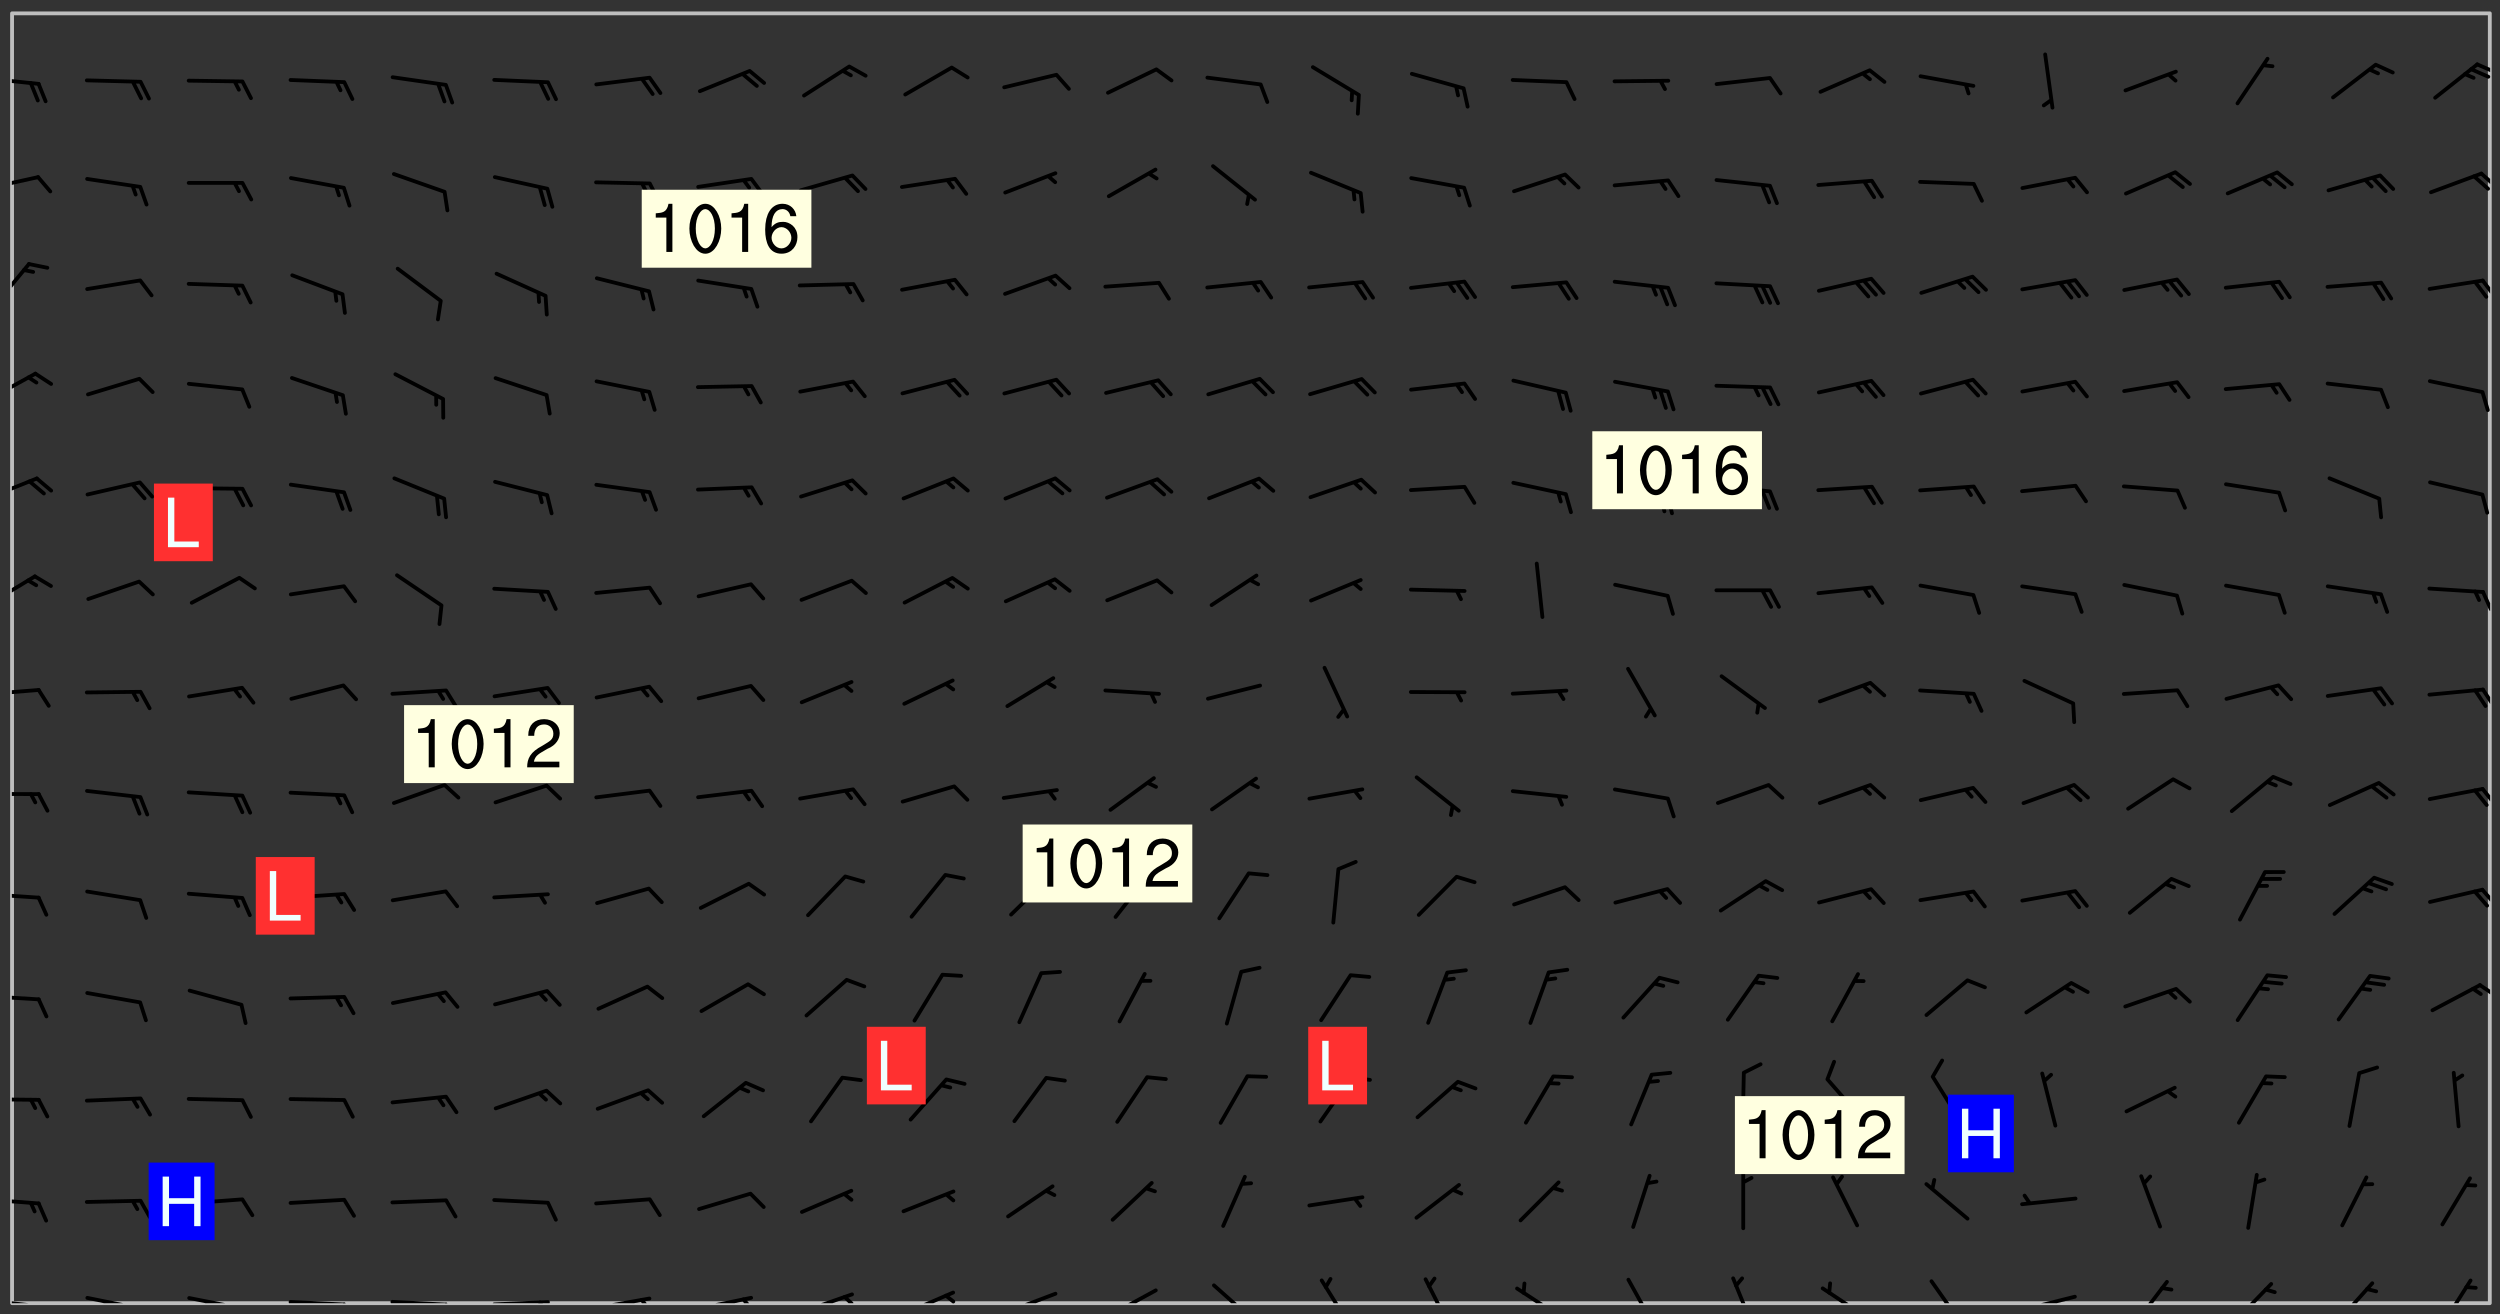 <svg xmlns="http://www.w3.org/2000/svg" role="img" xmlns:xlink="http://www.w3.org/1999/xlink" viewBox="142.45 309.95 326.84 171.84"><rect x="142.45" y="309.95" width="326.84" height="171.84" fill="#333333" stroke="none"/><defs><clipPath id="a"><path d="M144 311.672h324v168.656H144zm0 0"/></clipPath><clipPath id="b"><path d="M144 479h4v1.328h-4zm0 0"/></clipPath><clipPath id="c"><path d="M147 480h2v.328h-2zm0 0"/></clipPath><clipPath id="d"><path d="M146 480h2v.328h-2zm0 0"/></clipPath><clipPath id="e"><path d="M153 479h9v1.328h-9zm0 0"/></clipPath><clipPath id="f"><path d="M160 480h2v.328h-2zm0 0"/></clipPath><clipPath id="g"><path d="M159 480h2v.328h-2zm0 0"/></clipPath><clipPath id="h"><path d="M166 479h9v1.328h-9zm0 0"/></clipPath><clipPath id="i"><path d="M173 480h3v.328h-3zm0 0"/></clipPath><clipPath id="j"><path d="M180 479h8v1.328h-8zm0 0"/></clipPath><clipPath id="k"><path d="M187 480h2v.328h-2zm0 0"/></clipPath><clipPath id="l"><path d="M193 479h9v1.328h-9zm0 0"/></clipPath><clipPath id="m"><path d="M200 480h3v.328h-3zm0 0"/></clipPath><clipPath id="n"><path d="M206 479h9v1.328h-9zm0 0"/></clipPath><clipPath id="o"><path d="M212 479h2v1.328h-2zm0 0"/></clipPath><clipPath id="p"><path d="M220 479h8v1.328h-8zm0 0"/></clipPath><clipPath id="q"><path d="M226 479h2v1.328h-2zm0 0"/></clipPath><clipPath id="r"><path d="M233 479h8v1.328h-8zm0 0"/></clipPath><clipPath id="s"><path d="M239 479h2v1.328h-2zm0 0"/></clipPath><clipPath id="t"><path d="M246 478h9v2.328h-9zm0 0"/></clipPath><clipPath id="u"><path d="M252 479h3v1.328h-3zm0 0"/></clipPath><clipPath id="v"><path d="M260 478h8v2.328h-8zm0 0"/></clipPath><clipPath id="w"><path d="M265 479h3v1.328h-3zm0 0"/></clipPath><clipPath id="x"><path d="M273 478h8v2.328h-8zm0 0"/></clipPath><clipPath id="y"><path d="M287 478h7v2.328h-7zm0 0"/></clipPath><clipPath id="z"><path d="M300 477h7v3.328h-7zm0 0"/></clipPath><clipPath id="A"><path d="M314 477h6v3.328h-6zm0 0"/></clipPath><clipPath id="B"><path d="M328 476h5v4.328h-5zm0 0"/></clipPath><clipPath id="C"><path d="M340 478h7v2.328h-7zm0 0"/></clipPath><clipPath id="D"><path d="M355 477h4v3.328h-4zm0 0"/></clipPath><clipPath id="E"><path d="M368 476h4v4.328h-4zm0 0"/></clipPath><clipPath id="F"><path d="M380 478h7v2.328h-7zm0 0"/></clipPath><clipPath id="G"><path d="M394 477h6v3.328h-6zm0 0"/></clipPath><clipPath id="H"><path d="M406 479h8v1.328h-8zm0 0"/></clipPath><clipPath id="I"><path d="M421 477h5v3.328h-5zm0 0"/></clipPath><clipPath id="J"><path d="M434 477h6v3.328h-6zm0 0"/></clipPath><clipPath id="K"><path d="M447 477h6v3.328h-6zm0 0"/></clipPath><clipPath id="L"><path d="M461 477h5v3.328h-5zm0 0"/></clipPath><clipPath id="M"><path d="M144 466h4v2h-4zm0 0"/></clipPath><clipPath id="N"><path d="M144 453h4v1h-4zm0 0"/></clipPath><clipPath id="O"><path d="M144 439h4v2h-4zm0 0"/></clipPath><clipPath id="P"><path d="M466 438h2v3h-2zm0 0"/></clipPath><clipPath id="Q"><path d="M144 426h4v2h-4zm0 0"/></clipPath><clipPath id="R"><path d="M466 426h2v3h-2zm0 0"/></clipPath><clipPath id="S"><path d="M144 413h4v2h-4zm0 0"/></clipPath><clipPath id="T"><path d="M466 412h2v4h-2zm0 0"/></clipPath><clipPath id="U"><path d="M144 399h4v2h-4zm0 0"/></clipPath><clipPath id="V"><path d="M466 399h2v4h-2zm0 0"/></clipPath><clipPath id="W"><path d="M144 385h4v5h-4zm0 0"/></clipPath><clipPath id="X"><path d="M466 387h2v3h-2zm0 0"/></clipPath><clipPath id="Y"><path d="M144 372h4v4h-4zm0 0"/></clipPath><clipPath id="Z"><path d="M144 358h4v5h-4zm0 0"/></clipPath><clipPath id="aa"><path d="M144 344h3v7h-3zm0 0"/></clipPath><clipPath id="ab"><path d="M466 346h2v3h-2zm0 0"/></clipPath><clipPath id="ac"><path d="M144 332h4v3h-4zm0 0"/></clipPath><clipPath id="ad"><path d="M466 332h2v3h-2zm0 0"/></clipPath><clipPath id="ae"><path d="M144 319h4v3h-4zm0 0"/></clipPath><clipPath id="af"><path d="M466 318h2v2h-2zm0 0"/></clipPath><clipPath id="ag"><path d="M465 318h3v3h-3zm0 0"/></clipPath><g id="ah" clip-path="url(#clip1)"><path fill="#fff" fill-opacity="0" fill-rule="evenodd" d="M0 0h1000v1000H0zm0 0"/><path fill="#d3d3d3" fill-opacity="0" fill-rule="evenodd" d="M162.152 355.867l-.234.293.059.234.117.172.176.234.293.348.113.059.117-.172.059-.234.176-.176.465-.176h.699l.234.293.289.816.059.176.176.23.352.234.699.699.172.176.234.348.234.41.289.582.41.465.23.234.234.176.117.23.176.293.172 1.164v.234l.059.289.059.117.117.117.348.41.117.172.176.176.176.234.117.172.172.352.059.234.234.406.234-.059-.176.176-.059.93h-.582l-.234-.113-.348.113-.117.117-.059.293-.059.176-.117.172-.465.293-.059.234-.059.113v.645l.059.172v.41l.059.059v.406l.059.406.117.176.059.059.23.641-.059.293v.699l-.059.582v.234l-.059.23-.055.352v1.922l.055.117h.426l-.367.117-.023.352.891 1.168 1.742.539 1.34.359v.539l.09.809.535.715 1.52.27.891-.086.09 1.164.535.18 1.16-.18 2.055-.984 1.16-.363 1.879-.176 1.695-.18-.18.719-1.516.086-1.25.09-.805.27-1.074.809.27.719.535.898-.18.625-.266.809.266 1.078.625.898.805.18 1.25-.18-.266.723.098.504.055.293v.172l.059.293v.406l.176.117.352.117h.406l.293-.176.113-.117.059-.117.117-.23.059-.176.352-.465.23-.176.176-.059.176.059.059.176.117.988.055.469.059.172.117.234.176.059.816.059h.289l.117.234.059.406.059.352v1.105l.117.293.117.348.289.699.176.352.582.754.352.176.172.059.469.234.641.465.348.234.293.176.293.055.23.062.816.348.293.176.113.172.352.352.117.176.523.641v.289l.059.352v.348l.059.352.059.289.117.059.172.059h.176l.582.234.176.117.176.289.176.234.113.234.293.23.117.117v.41l.059.055.289.234.234.117.059.117.117.172.059.117.23.234.059.176.234.059.117.059-.117.113-.059.117v.117l-.117.293-.117.289v.582l.176.117.117.059.059.117.117.117.113.059.176.348.059.352.059.406v.176l-.059.176-.117.699v.172l.117.176.293.293h.406l.176.117.117.172.117.293v.234h-.527l-.23-.234h-.234l-.176.059-.059.699.059.348.117.176.176.41.117.23.289.469.176.055h.523l.234.059.758.641.059.293v.234l.059.059.23.348v.352l-.117.172v.293l.293.289.293.176.172.059.293.176.293.117.582.406.289.234.293.176.219.16.016.012.23.176.641.523.176.234.117.176.176.176.113.172v.641l.117.176.469.117.582.117.234.059.23.113.293.117.113.059.586.352.289.172.176.062.176.055.176.059.699.352.289.176.234.055.289.176.234.117.641.406.293.117.172.059.234.059.41.059.23.059.234.117.059.172-.41.176.469.059.059.293.113.234.176.055.234.059.176.059.406.117.641.234.117.172.059.234v.176l-.059.117-.059.406.234.234.117.059.348.117.641.23.176.117.289.117.176.176.234.465.582 1.105.176.176.348.176.176.117.352.117 1.047.523.234.059.465.113.293.059.465.176.758.582.234.234.348.465.176.176.289.234.816.699.293.176.289.289.293.176.293.289.695.641.176.176.293.234.289.234.469.289.641.582.348.234.234.293.348.348.352.465.934.992.348.406.117.176.234.059.113.117.645.176.23.113.234.059.293.176.23.117.934.699.406.406.234.176.406.176.234.117.816.348.348.234.234.117.293.289.23.117.758.352.352.172.23.059.293.117.234.059.871.176h.816l.469.23.172.059.875.699.465.117.293.059.176.059.23.059.469.059.348.059.352.059.406.059h.293l.172.059v.23l.176.176h.293l.348.059.352.059.699.117h.641l.465-.234.293-.176.172-.117.41-.172.289-.176.934-.465.469-.293.523-.293.465-.172.465-.176 1.051-.465.289-.117.41-.117.289-.117.527-.176 1.516-.699.582-.348.289-.059.293-.059.348-.117.875-.23.352-.117h.113l.234-.059.875-.234.234-.059h.812l.352-.059.816-.117.172-.059.352-.055.293-.059.23-.059.816-.176.176-.059h.348l.234-.059.465-.117.758-.172.234-.059h.348l.41-.117.289-.059 1.285-.059h.289l.41-.059.23-.059h.176l.875-.117h.406l.41-.117h.348l.352-.113.871-.059h1.75l1.047.289.41.117.289.117.352.117.289.117 1.051.172.289.059h.293l.293.059.172.059.41.059.172.059.117.059h.117l.117.059.352.059h.113l.41.066 1.922.395 1.926.395 1.52.449 1.695.719 2.145.805 1.605-.719 1.43-.805 1.16-1.078 1.25-.449 3.035-.719 1.875-.359 2.145-1.348 2.234-1.254 2.5-1.258 1.695-.449 1.785-.18 1.16-.27.625.539 1.34-.27.715-.988.984-1.344.445-.18.805-.359 1.875-.539 1.785-.449 1.25-.27 1.16-.09 1.699-.09 1.961-.27 1.25-.09h.539l.625-.09h.891l2.145-.18 2.41-.18 2.59-.09 1.695.18 1.609.09 1.43.359 1.16.719 1.875.988 1.16 1.527.266.715.629.09.355.898.535.539.535 1.527 1.074.359h.535l-.805.535.09 1.707.715 2.695.891.805.895.988.715 1.258 1.785.539 1.52-.18.355 1.344 1.609-.805.98-.539.27.27.316-.215.219-.145.801.449.449-.359h.355l.535-.27.539-.719.535-.27.625-.988 1.16.449.84.371 1.395.617 1.695-.18h1.605l1.785.09.18-1.707.535-1.344.805.27.492.848.402.406-.09.539v.359l.715.449.711-.27h1.43l.359.988.445 1.258.715 1.344 1.25.629 1.695.629.715-.18.18-.539.98-.09.449.359.086 1.258-.266.629-.535.18v.539l.715.984.266.539.984.988.801 1.078-.266.359-.09.898-.625 2.332-.355 2.066-.09 1.793-.18.719-.09.539v1.438l-.98 1.883-.359 1.707-.535.898-.805 1.168-.266.539 2.055 1.254.086.359-.355.539-.09-.18v.809l.09 1.438-.445.715-1.074.094-.266.715.535.898.805.719 1.16.809 1.34.27.445.359-.355.449-1.789-.09-1.25-.449-.715-.719-.625-.09-.176 3.59-.188 1.309h89.359V311.703h-55.27v49.082l.762.125 3.289.543 2.023 2.836v2.754l2.352.332 2.348.332h4.051l-1.379 4.16-2.023.707-2.023.703-.543.344-2.594 1.617-.188.117-2.023-2.078-.73-2.742-2.672-2.078-1.375-3.5-.066-.082-1.957-2.672 2.75-1.418v-49.082H294.422v91.414l.117.031.133.012.074.074.105.047.09.059.086.059.09.059.297.297.059.09.031.117.027.117.016.137-.031.117-.059.09-.059.086-.043.105-.047.102-.027.121v.145l.176.27.148.148.074.086.074.074.043.105.062.09.059.086.043.105.059.09.047.102.043.105.059.086.117.18.074.074.062.086.059.09.043.105.059.09.059.086.062.09.059.09.043.102.117.18.074.074.059.086.074.074.09.059.105.047h.148l.133-.016.133.016.102-.047.074-.074.047-.102-.016-.133v-.148l-.047-.105-.027-.117-.047-.102-.027-.121-.043-.102-.062-.09-.043-.102-.043-.105-.031-.117-.016-.133-.012-.137.086-.059.059-.086.121-.031.043.105.016.133v.117l.059.102.059.09.09.059.148.148.059.09.043.105-.012.102.086.059.105.047.086.059.09.059.074.074-.117.027-.105.047-.086.059-.074.074-.059.09-.062.086-.027.121-.047.102-.043.105-.031.117-.012.133-.016.133v.148l.027.117.047.105.043.102.059.09.074.074.09.059.074.074.09.059.059.09.043.105.047.102.117.031.133.016h.148l.117-.031.105.043.043.105.047.102.027.121L299.5 410l.027.117.031.121.027.117.105.043.102.047.133-.016.148.148.062.086.074.074.07.074.09.062.105.043.102.043.117.031.137.016.117-.031.074-.074.027-.117-.012-.133-.031-.121-.027-.117.043-.105h.117l.09.062.117.027h.148l.133.016h.148l.133.016.133-.016h.148l.133-.016.133-.012.137.012.117-.027.133-.016.191-.059-.059.176-.016.133-.027.121-.016.133-.059.086-.133.016-.105.047-.105.043-.117.031-.117.027-.266.031h-.148l-.133.016-.074.074.059.086.148.148.117.18.074.07.09.062.09.059.086.059.09.059.102.043.105.062.105.043.086.059.105.047.102.043.18.117.059.09-.043.102-.047.105.016.133.223.223.059.09.043.102.031.121.043.102.016.133.031.117.012.137.031.117.148.148.102.043.105.043.117.031.133.016.137.016h.117l.117-.031.09-.059.043-.105.047-.102.043-.105.031-.117.012-.133v-.148l-.012-.133-.016-.133-.031-.117-.043-.105-.047-.105-.043-.102-.043-.105-.016-.133.016-.133.027-.117.031-.117.027-.121.047-.102.09-.059.086-.062.074-.074.09-.059.223-.223.059-.086.074-.074.117-.18.059-.086v-.148l-.074-.074-.102-.047-.105-.043-.102-.043-.059-.09-.047-.105-.027-.117.09-.059.117-.031.102-.043.18-.117.148-.148.012-.133-.012-.105-.09-.059-.133.016h-.148l-.133.016-.133-.016-.121-.031-.086-.059-.074-.074-.059-.09-.062-.086-.117-.18-.059-.086.031-.121.086-.059.121-.031.059-.086v-.121l-.031-.117-.059-.09-.059-.086-.047-.105-.027-.117-.016-.133.059-.09.074-.074.09-.059.117-.18.074-.074.059-.086.148-.148.121-.031.133-.016.133.016.074.074.043.105.016.133-.031.117-.117.031-.133.012-.148.148-.043.105-.047.102-.027.121-.031.117v.148l.031.117.043.105.059.09.074.07.074.074.117.031.121.027.117-.027.133-.016h.117l.09.059.074.074.047.105.059.086.102.047.133.016.105.043.086.059-.012.105-.074.074-.18.117-.059.09-.09.059-.07.074-.074.074-.062.09-.027.117-.016.133.016.133-.016.133v.148l.016.133.027.117.031.121.074.074.09.059.086.059.09.059.117.031v.086l-.102.047-.09.059-.266.031-.117.027h-.148l-.105.043-.102.047-.059.09-.062.234-.012.133-.031.121-.016.133v.293l-.012.133.012.137.016.133.133.016.133.012.121.031.086.059.074.074.047.105.043.102.016.133v.445l-.016.133v.445l.031.266.027.117.016.133.031.117.086.211.031.266v.148l-.031.117-.027.117-.031.121-.027.117-.031.117-.031.121-.012.133-.016.133.09.059.117-.031.102.016.047.105-.031.266v.441l-.043.105-.047.105-.043.102-.043.105-.059.086-.031.121-.043.117-.031.117-.016.133.016.133.059.09.105.047.086.059.059.086-.012.137-.031.117-.043.102v.445l-.016.133v.148l-.031.117-.043.105-.027.117-.047.105-.043.102-.031.121-.027.117-.031.133-.031.117-.027.117-.043.105-.031.117-.031.121-.012.133-.016.133v.297l.027.117v.148l.047.398.027.117.059.09.121.031h.148l.133-.016.059.09v.117l-.059.09-.09.059-.102.043-.105.047-.09.059-.086.059-.137.016-.117-.031-.133-.016-.102.047-.062.086-.012.137-.016.133-.031.117-.027.117-.016.133-.031.121v.297l.016.133.031.117v.148l.012.133v.148l-.027.117-.047.102-.027.121-.031.117-.059.09-.074.074-.102.043-.105.047-.117.027-.121.031-.102-.047.059-.086.105-.047.027-.117.031-.117.027-.121.031-.117v-.148l.016-.133-.031-.117-.043-.105-.105.016-.074.074-.102.043-.09.062-.074.074-.043.102-.016.133-.031.117L304.25 426l-.031.117-.027.117-.031.121-.027.117-.031.117-.043.105-.09.059h-.09l-.117-.031-.031-.086.016-.137-.031-.117v-.148l-.012-.133v-.148l-.062-.234-.027-.121-.043-.102-.047-.105-.059-.086-.059-.09-.043-.105-.062-.086-.148-.148-.07-.074-.105-.047-.105-.043-.102-.043-.297-.297-.09-.074-.086-.059-.105-.043-.09-.062-.086-.059-.105-.043-.09-.059-.086-.062-.074-.07-.105-.047-.086-.059-.105-.043-.09-.062-.102-.043-.105-.043-.086-.059-.105-.047-.105-.043-.102-.047-.09-.059-.102-.043-.105-.043-.09-.062-.117-.027-.133-.016-.133.016H299.75l-.133.016-.117-.031-.09-.059-.074-.074-.09-.059-.102-.047h-.148l-.121-.027-.102-.043-.074-.074-.117-.18-.09-.059-.102-.043-.09-.062-.105-.043-.09-.059-.086-.059-.105-.047-.059-.086-.059-.09-.043-.105-.047-.102-.074-.074-.086-.059-.074-.074-.09-.059-.223-.223-.043-.105-.031-.266.105-.043h.145l.105.043.074.074.09.059.086.059.105.047.09.059.148.148.07.074.148.148.062.086.074.074.086.059.074.074.09.062.09.059.086.059.27.176.102.047.105.043.102.043.047-.074.059-.086.074-.074.07-.074.105.043.074.074.059.09.043.102.047.105.043.105.121.027.117-.027.074-.09.043-.105.059-.09.074-.074.105-.043.117-.027.133.012.09.059.148.148.059.09.043.105.047.102.043.105.043.102.105.047.105.043.133.016.086-.059.059-.09.074-.074.105-.043.117.027.105.047.102.043.105.043.102.047.18.117v.117l-.016.133.016.133.016.137.059.086.102.047.121.027.117.031h.148l.117-.031.059-.09.18-.117.059-.09.074-.074.059-.086.117-.18.18-.117.117.031.09.059.043.074-.016.133v.117l.09.059h.148l.133-.016.133-.012.266-.031.105-.043.117-.031.121-.027.074-.074.07-.074.062-.09-.016-.105-.047-.102-.102-.043-.105-.016-.117.027-.266.031h-.148l-.074-.074-.09-.059-.117-.031-.117-.027-.133-.016h-.148l-.133.016h-.297l-.105-.047-.148-.148-.043-.102-.059-.09.223-.223.086-.059.105-.043.117-.031.133-.016.133.016.137.016.102.043.133-.012.09-.062.102-.043.062-.09-.047-.102-.09-.059-.117-.031-.102-.043-.059-.09-.062-.09v-.117l.016-.133.105-.047.074-.07v-.121l-.09-.059-.031-.117.09-.059.074-.074.043-.105.059-.09.047-.102.016-.133v-.148l-.047-.105-.043-.102-.09-.059-.133-.016-.102-.043-.137-.016-.117-.031h-.445l-.133-.016-.133-.012-.133-.016-.117-.031h-.148l-.133-.016-.133-.012-.266-.031-.121-.043-.086-.059-.074-.074v-.148l.012-.133.105-.047.102-.043.133-.016h.152l.133-.016h.293l.121.031.102.043.09.059.234.062.121-.047.09-.059.102-.043.133-.016.105.043.102.047.133.012.121-.027h.145l.121-.031.117-.027.105-.047.074-.074.086-.059.148-.148.059-.086.047-.105.027-.117.016-.105-.102-.043-.09-.059-.117-.031-.105-.043-.09-.062-.074-.086-.074-.074-.102-.043-.105-.047-.102-.043-.059-.09-.047-.102-.086-.211-.062-.086-.059-.09-.074-.074-.086-.059h-.27l-.117.031-.09.059-.102.043-.133.016-.105-.016-.027-.117-.062-.09-.117-.031-.102-.043-.148-.148-.031-.117-.016-.105.074-.074.18-.117.117-.027.117-.031.137.016.102.043.105.043.102.047.105.043.117.031.133.016.117.027.133.016.105-.016.09-.059-.074-.074-.105-.043-.074-.074-.074-.09-.148-.148-.086-.059-.09-.059-.074-.074-.09-.059-.102-.047-.121-.027-.102-.047-.105-.043-.117-.031-.102-.043-.121-.031h-.148l-.117.031-.105.043-.086.062-.18.117-.086.059-.09.059-.105.047-.086.059-.105.043-.102.043-.105.047-.074.074-.059.09-.059.086-.047.105-.059.086-.074.074-.133-.012-.117-.031h-.117l-.074.074-.09.059-.074.074-.09.059-.086.059-.105.047-.102.043-.137.016-.102-.043-.148-.148-.105-.047h-.086l-.105.047-.102.043-.121.031-.117-.031-.074-.074v-.117l.031-.121.074-.07.059-.09.074-.074.117-.031.105-.043h.293l.133-.016.137-.016.102-.043.09-.059.102-.047.09-.059.133-.012.09.059.133.012.09-.059.086-.059.105-.043.09-.059.086-.062.09-.059.148-.148.059-.086.059-.09.105-.043.133-.016.117.027.121.031.059-.059.059-.09.031-.266.027-.117.105.012.133.016.102-.043.09-.059.059-.09.074-.074.059-.09.047-.102.012-.133-.012-.133-.047-.105-.148-.148-.059-.09-.059-.086-.043-.105v-.445l.016-.133v-.148l.012-.133-.059-.059-.09.059-.102-.043-.18-.117-.086-.059-.062-.09-.059-.09-.074-.074-.086-.059-.121.031-.102.012-.105.047-.086.059-.105.043-.148.148-.09.059-.086.059-.09.062-.105.043-.133.016v-.121l.105-.043.117-.031.074-.07.043-.105v-.148l-.027-.117-.148-.148-.133-.016h-.148l-.117.031-.105.043-.102.043-.09.062-.117.027-.074-.074.012-.133-.043-.102-.043-.105-.09-.059-.117.027-.121.031-.117.031-.102.043-.121.031-.102.043-.105.043-.09.059-.102.016v-.117l.016-.133-.059-.09-.074.043-.148.148-.059.09-.074.074-.047.105-.043.102-.074.074-.059.09-.074.074-.059.086-.074.074-.09.062-.074.07-.074.074-.102.016-.133.016-.105-.043v-.121l.148-.148.043-.102.059-.09.047-.102.043-.105.059-.09.031-.117.043-.102.031-.121.027-.117.047-.105.043-.102.043-.105.074-.07.09-.062.09-.059.102-.043h.297l.266-.031.105-.043-.074-.074-.117-.031-.105-.043-.09-.059-.102-.047-.09-.059-.102-.043-.105-.043-.09-.062-.086-.059-.105-.043-.102-.043-.121-.031-.117-.031-.102-.043L297.5 410.25l-.102-.043-.09-.059-.043-.105-.016-.133.102-.043.133-.016.137.016.133-.016.102-.043.059-.09.016-.105-.09-.059-.074-.074-.102-.043-.09-.059-.148-.148-.043-.105-.016-.133v-.293l-.059-.09-.09-.059-.074-.074-.043-.105-.031-.117-.059-.09-.074-.074-.117-.027-.074-.074-.09-.059-.09-.062-.086-.059-.074-.074-.059-.086-.047-.105-.086-.059-.148-.148-.195-.059-.133.016-.102.043-.074.074-.047.102-.043.105-.059.09-.059.086-.297.297-.09.059h-.086l-.062-.086-.043-.105.031-.117.059-.09.027-.117-.012-.133-.09-.062-.105.047-.117.027-.117.031-.27.176-.102.047-.117.027-.105.047-.09.059-.102.043-.059-.086-.047-.105.016-.133.047-.105.07-.074.074-.07.059-.09v-.148l-.043-.105h-.238l-.102.047-.031.117-.027.117-.031.121-.074.043-.133.016-.074-.047-.043-.102-.043-.105-.047-.102-.043-.105-.121.031-.102.043-.133.016-.117.031-.105.043-.09.059-.102.047-.121.027-.133.016-.102-.043-.059-.09-.047-.105-.043-.102-.043-.105v-.117l.059-.09.086-.059.18-.117.102-.047.105-.043.105-.059.102-.043.09-.062.102-.043.105-.059.102-.047.09-.059.105-.043.102-.043.09-.062.102-.043.137-.016.117.031.102.043.121.031.102.043.105.047.102.043.105.043.102.047.105.043.102.043.105.047.086.059.105.043.117.031.105.043.102.047.09.059.105.043.102.043.105.047.117.027.102.047.121.027h.148l.086-.059.016-.102.059-.09-.027-.117-.074-.074-.117-.18-.074-.074-.09-.074-.18-.117-.086-.059-.105-.043-.102-.047-.27-.176-.059-.09-.074-.074-.059-.09-.043-.102-.031-.117-.016-.137v-.562l-.012-.133-.016-.133-.031-.117-.016-.133-.012-.133-.031-.121-.223-.223-.059-.086-.016-.105.031-.117.133-.016v-91.414H172.992v1.453l-.059.234-.352 1.051-.172.523-.117.348-.176.41-.117.172-.234.293-.23.059h-.352l-.117.059-.23.406v.293l.117.176.23.23.117.234.641.758.293.465.176.234.23.352.234.348.641.816.176.465.172.41.117.695.176.469.117 1.398.059.465v.875l.117 1.047v4.781l-.059.465-.352 1.281-.176.523-.113.41-.352.93L172.934 336l-.234.582-.117.176-.172.348-.176.406-.352.816-.059.293-.113.293-.117.289-.059.176-.117.875-.059.406-.059.117-.059.176-.059.172-.23.527-.117.172v.234l-.117.234-.059.172-.176.586v.289l-.059.176v.293l-.059.113-.059.527v.172l-.055.234v2.621l-.176.816-.117.176-.176.234-.117.172-.113.234-.586.934-.23.289-.293.465-.176.234-.289.352-.352.699-.113.23-.176.41-.176.23-.406.527-.816.699-.293.172-.289.234-.176.117-.176.176-.523.406-.527.176-.172.176-.234.055-.641.176h-.758m12.211 31.023l-1.074.449.359.895 1.25-.715.445-.539-.98-.09"/><path fill="#d3d3d3" fill-opacity="0" fill-rule="evenodd" d="M201.508 416.598h-.895l.449.629.98.359.805-.09.445-.988-.176.09-.715-.355-.895.355m154.621 59.07l-.059-.523v-.293l.113-.293.059-.23.469-.469h.113l.117-.113.117-.059h.176l.234-.059h.348l.234.059.117.059.23.172.059.176.117.582v.293l-.117.176-.172.289-.176.176-.527.523-.23.234-.117.059h-.176l-.117-.059-.406-.293-.176-.117-.117-.059-.059-.113-.055-.117m6.641-10.957l-.059-.172v-1.109l.059-.172.176-.059.172-.059h.176l.234-.059.117.059.059.699-.059.172-.117.176-.117.059-.234.523-.113.059h-.234l-.059-.117m9.613-14.391l-.117-.176v-.699l.293-.875.117-.172.176-.352.113-.23.117-.293.352-.758.117-.23.172-.234h.176l.117-.059h.641l.117.059.234.234.172.113.352.293.117.117.113.176v.113l.117.059.117.117v.699l-.059.176v.23l-.059.176-.348 1.051-.117.23-.117.234-.117.059-.23.234-.641.289h-.875l-.41-.117-.641-.465"/><path fill="none" stroke="#bebebe" stroke-linecap="round" stroke-linejoin="round" stroke-miterlimit="10" stroke-width=".5" d="M467.957 311.695H144.027v168.625h323.93v-168.625"/><g clip-path="url(#a)"><path fill="#fff" fill-opacity="0" fill-rule="evenodd" d="M144 311.672v168.656h324V311.672H144"/></g><g clip-path="url(#b)"><path fill="none" stroke="#000" stroke-linecap="round" stroke-linejoin="round" stroke-miterlimit="10" stroke-width=".5" d="M147.492 480.723l-6.984-.789"/></g><g clip-path="url(#c)"><path fill="none" stroke="#000" stroke-linecap="round" stroke-linejoin="round" stroke-miterlimit="10" stroke-width=".5" d="M147.492 480.723l.898 2.285"/></g><g clip-path="url(#d)"><path fill="none" stroke="#000" stroke-linecap="round" stroke-linejoin="round" stroke-miterlimit="10" stroke-width=".5" d="M146.477 480.609l.449 1.141"/></g><g clip-path="url(#e)"><path fill="none" stroke="#000" stroke-linecap="round" stroke-linejoin="round" stroke-miterlimit="10" stroke-width=".5" d="M160.758 481.027l-6.887-1.398"/></g><g clip-path="url(#f)"><path fill="none" stroke="#000" stroke-linecap="round" stroke-linejoin="round" stroke-miterlimit="10" stroke-width=".5" d="M160.758 481.027l.699 2.352"/></g><g clip-path="url(#g)"><path fill="none" stroke="#000" stroke-linecap="round" stroke-linejoin="round" stroke-miterlimit="10" stroke-width=".5" d="M159.758 480.824L160.105 482"/></g><g clip-path="url(#h)"><path fill="none" stroke="#000" stroke-linecap="round" stroke-linejoin="round" stroke-miterlimit="10" stroke-width=".5" d="M174.078 481.008l-6.895-1.359"/></g><g clip-path="url(#i)"><path fill="none" stroke="#000" stroke-linecap="round" stroke-linejoin="round" stroke-miterlimit="10" stroke-width=".5" d="M174.078 481.008l.711 2.348"/></g><g clip-path="url(#j)"><path fill="none" stroke="#000" stroke-linecap="round" stroke-linejoin="round" stroke-miterlimit="10" stroke-width=".5" d="M187.453 480.496l-7.016-.336"/></g><g clip-path="url(#k)"><path fill="none" stroke="#000" stroke-linecap="round" stroke-linejoin="round" stroke-miterlimit="10" stroke-width=".5" d="M187.453 480.496l1.047 2.219"/></g><g clip-path="url(#l)"><path fill="none" stroke="#000" stroke-linecap="round" stroke-linejoin="round" stroke-miterlimit="10" stroke-width=".5" d="M200.77 480.508l-7.02-.359"/></g><g clip-path="url(#m)"><path fill="none" stroke="#000" stroke-linecap="round" stroke-linejoin="round" stroke-miterlimit="10" stroke-width=".5" d="M200.77 480.508l1.039 2.223"/></g><g clip-path="url(#n)"><path fill="none" stroke="#000" stroke-linecap="round" stroke-linejoin="round" stroke-miterlimit="10" stroke-width=".5" d="M214.086 480.18l-7.02.297"/></g><g clip-path="url(#o)"><path fill="none" stroke="#000" stroke-linecap="round" stroke-linejoin="round" stroke-miterlimit="10" stroke-width=".5" d="M213.062 480.223l.625 1.059"/></g><g clip-path="url(#p)"><path fill="none" stroke="#000" stroke-linecap="round" stroke-linejoin="round" stroke-miterlimit="10" stroke-width=".5" d="M227.352 479.715l-6.922 1.227"/></g><g clip-path="url(#q)"><path fill="none" stroke="#000" stroke-linecap="round" stroke-linejoin="round" stroke-miterlimit="10" stroke-width=".5" d="M226.344 479.895l.758.965"/></g><g clip-path="url(#r)"><path fill="none" stroke="#000" stroke-linecap="round" stroke-linejoin="round" stroke-miterlimit="10" stroke-width=".5" d="M240.648 479.621l-6.883 1.414"/></g><g clip-path="url(#s)"><path fill="none" stroke="#000" stroke-linecap="round" stroke-linejoin="round" stroke-miterlimit="10" stroke-width=".5" d="M239.645 479.828l.785.945"/></g><g clip-path="url(#t)"><path fill="none" stroke="#000" stroke-linecap="round" stroke-linejoin="round" stroke-miterlimit="10" stroke-width=".5" d="M253.84 479.172l-6.637 2.316"/></g><g clip-path="url(#u)"><path fill="none" stroke="#000" stroke-linecap="round" stroke-linejoin="round" stroke-miterlimit="10" stroke-width=".5" d="M252.871 479.508l.902.832"/></g><g clip-path="url(#v)"><path fill="none" stroke="#000" stroke-linecap="round" stroke-linejoin="round" stroke-miterlimit="10" stroke-width=".5" d="M267.059 478.934l-6.449 2.789"/></g><g clip-path="url(#w)"><path fill="none" stroke="#000" stroke-linecap="round" stroke-linejoin="round" stroke-miterlimit="10" stroke-width=".5" d="M266.121 479.34l.961.766"/></g><g clip-path="url(#x)"><path fill="none" stroke="#000" stroke-linecap="round" stroke-linejoin="round" stroke-miterlimit="10" stroke-width=".5" d="M280.438 479.086l-6.574 2.484"/></g><g clip-path="url(#y)"><path fill="none" stroke="#000" stroke-linecap="round" stroke-linejoin="round" stroke-miterlimit="10" stroke-width=".5" d="M293.551 478.648l-6.172 3.359"/></g><g clip-path="url(#z)"><path fill="none" stroke="#000" stroke-linecap="round" stroke-linejoin="round" stroke-miterlimit="10" stroke-width=".5" d="M301.156 477.992l5.25 4.672"/></g><g clip-path="url(#A)"><path fill="none" stroke="#000" stroke-linecap="round" stroke-linejoin="round" stroke-miterlimit="10" stroke-width=".5" d="M315.242 477.344l3.707 5.969"/></g><path fill="none" stroke="#000" stroke-linecap="round" stroke-linejoin="round" stroke-miterlimit="10" stroke-width=".5" d="M315.781 478.215l.613-1.062"/><g clip-path="url(#B)"><path fill="none" stroke="#000" stroke-linecap="round" stroke-linejoin="round" stroke-miterlimit="10" stroke-width=".5" d="M328.824 477.195L332 483.465"/></g><path fill="none" stroke="#000" stroke-linecap="round" stroke-linejoin="round" stroke-miterlimit="10" stroke-width=".5" d="M329.285 478.105l.707-1.004"/><g clip-path="url(#C)"><path fill="none" stroke="#000" stroke-linecap="round" stroke-linejoin="round" stroke-miterlimit="10" stroke-width=".5" d="M340.785 478.406l5.883 3.844"/></g><path fill="none" stroke="#000" stroke-linecap="round" stroke-linejoin="round" stroke-miterlimit="10" stroke-width=".5" d="M341.641 478.965l.109-1.219"/><g clip-path="url(#D)"><path fill="none" stroke="#000" stroke-linecap="round" stroke-linejoin="round" stroke-miterlimit="10" stroke-width=".5" d="M355.34 477.254l3.402 6.148"/></g><g clip-path="url(#E)"><path fill="none" stroke="#000" stroke-linecap="round" stroke-linejoin="round" stroke-miterlimit="10" stroke-width=".5" d="M369.035 477.074l2.645 6.508"/></g><path fill="none" stroke="#000" stroke-linecap="round" stroke-linejoin="round" stroke-miterlimit="10" stroke-width=".5" d="M369.418 478.02l.789-.941"/><g clip-path="url(#F)"><path fill="none" stroke="#000" stroke-linecap="round" stroke-linejoin="round" stroke-miterlimit="10" stroke-width=".5" d="M380.742 478.387l5.855 3.887"/></g><path fill="none" stroke="#000" stroke-linecap="round" stroke-linejoin="round" stroke-miterlimit="10" stroke-width=".5" d="M381.594 478.949l.121-1.219"/><g clip-path="url(#G)"><path fill="none" stroke="#000" stroke-linecap="round" stroke-linejoin="round" stroke-miterlimit="10" stroke-width=".5" d="M394.965 477.453l4.043 5.75"/></g><g clip-path="url(#H)"><path fill="none" stroke="#000" stroke-linecap="round" stroke-linejoin="round" stroke-miterlimit="10" stroke-width=".5" d="M406.895 481.18l6.816-1.703"/></g><g clip-path="url(#I)"><path fill="none" stroke="#000" stroke-linecap="round" stroke-linejoin="round" stroke-miterlimit="10" stroke-width=".5" d="M425.746 477.535l-4.258 5.586"/></g><path fill="none" stroke="#000" stroke-linecap="round" stroke-linejoin="round" stroke-miterlimit="10" stroke-width=".5" d="M425.125 478.348l1.211.199"/><g clip-path="url(#J)"><path fill="none" stroke="#000" stroke-linecap="round" stroke-linejoin="round" stroke-miterlimit="10" stroke-width=".5" d="M439.379 477.809l-4.895 5.043"/></g><path fill="none" stroke="#000" stroke-linecap="round" stroke-linejoin="round" stroke-miterlimit="10" stroke-width=".5" d="M438.664 478.539l1.18.344"/><g clip-path="url(#K)"><path fill="none" stroke="#000" stroke-linecap="round" stroke-linejoin="round" stroke-miterlimit="10" stroke-width=".5" d="M452.594 477.715l-4.695 5.227"/></g><path fill="none" stroke="#000" stroke-linecap="round" stroke-linejoin="round" stroke-miterlimit="10" stroke-width=".5" d="M451.91 478.477l1.191.297"/><g clip-path="url(#L)"><path fill="none" stroke="#000" stroke-linecap="round" stroke-linejoin="round" stroke-miterlimit="10" stroke-width=".5" d="M465.441 477.359l-3.758 5.938"/></g><path fill="none" stroke="#000" stroke-linecap="round" stroke-linejoin="round" stroke-miterlimit="10" stroke-width=".5" d="M464.895 478.223l1.223.094"/><g clip-path="url(#M)"><path fill="none" stroke="#000" stroke-linecap="round" stroke-linejoin="round" stroke-miterlimit="10" stroke-width=".5" d="M147.504 467.285l-7.008-.543"/></g><path fill="none" stroke="#000" stroke-linecap="round" stroke-linejoin="round" stroke-miterlimit="10" stroke-width=".5" d="M147.504 467.285l.98 2.246m-2-2.324l.492 1.121m13.852-1.395l-7.027.16m7.027-.16l1.203 2.137m-2.227-2.113l.602 1.066m13.727-1.273l-7.008.527m7.008-.527l1.312 2.074m12.008-2.016l-7.016.41m7.016-.41l1.277 2.094m12.039-2.027l-7.02.277m7.02-.277l1.238 2.121m12.078-1.805l-7.02-.355m7.02.355l1.039 2.223m12.27-2.672l-7.008.543m7.008-.543l1.316 2.07m11.859-2.805l-6.73 2.012m6.73-2.012l1.727 1.746m11.453-2.125l-6.457 2.77m5.516-2.367l.957.77m13.336-1.082l-6.531 2.59m5.582-2.215l.934.797m12.973-1.848l-5.816 3.941m4.969-3.367l1.086.574m12.727-1.586l-5.113 4.816m4.367-4.117l1.164.395m11.758-1.898l-2.836 6.426m2.422-5.492l1.227-.09m14.555 1.832l-6.941 1.074m5.934-.918l.734.984m12.898-2.75l-5.562 4.293m4.754-3.668l1.117.504m12.711-1.465L341.242 469.5m4.246-4.246l1.172.355m11.457-1.941l-2.152 6.691m1.84-5.719l1.207-.215m11.344-.926v7.027m0-6.004l1.082-.578m10.66-.07l3.148 6.277m-2.691-5.367l.711-1m11.031.969l5.379 4.52m-4.598-3.863l.254-1.199m11.477 3.172l6.988-.738m-5.973.629l-.688-1.016m15.25-2.535l2.461 6.582m-2.105-5.625l.816-.918m13.934-.215l-1.121 6.934m.957-5.926l1.16-.395m13.34-.285l-3.164 6.277m2.703-5.363l1.227-.027M465.367 464l-3.609 6.027m3.082-5.152l1.227.062"/><g clip-path="url(#N)"><path fill="none" stroke="#000" stroke-linecap="round" stroke-linejoin="round" stroke-miterlimit="10" stroke-width=".5" d="M147.512 453.738l-7.023-.078"/></g><path fill="none" stroke="#000" stroke-linecap="round" stroke-linejoin="round" stroke-miterlimit="10" stroke-width=".5" d="M147.512 453.738l1.129 2.18m-2.148-2.191l.562 1.09m13.77-1.262l-7.02.289m7.02-.289l1.242 2.117m-2.262-2.074l.621 1.059m13.719-.875l-7.027-.164m7.027.164l1.102 2.191m12.211-2.211l-7.023-.125m7.023.125l1.113 2.188m12.184-2.625l-6.988.75m6.988-.75l1.375 2.031m-2.391-1.922l.688 1.016m13.465-1.91l-6.633 2.316m6.633-2.316l1.805 1.668m-2.77-1.328l.902.832m13.359-1.223l-6.594 2.422m6.594-2.422l1.828 1.633m-2.785-1.281l.914.816m12.812-2.141l-5.504 4.367m5.504-4.367l2.25.98m-3.051-.344l1.125.488m12.285-1.801l-4.09 5.715m4.09-5.715l2.43.324m11.176-.09l-4.672 5.25m4.672-5.25l2.383.578m-3.062.184l1.191.293m12.551-1.258l-4.168 5.656m4.168-5.656l2.43.355m10.758-.449l-3.91 5.84m3.91-5.84l2.441.25m10.664-.375l-3.496 6.094m3.496-6.094l2.453.078m11.137.094l-4.043 5.75m4.043-5.75l2.434.305m11.5.25l-5.281 4.637m5.281-4.637l2.297.867m-3.066-.191l1.148.434m12.086-1.812l-3.578 6.047m3.578-6.047l2.449.109m-2.973.77l1.227.055m12.16-1.16l-2.676 6.5m2.676-6.5l2.441-.242m-2.832 1.188l1.223-.121m11.219-1.086l-.148 7.023m.148-7.023l2.191-1.105m8.738 1.969l4.621 5.293m-4.621-5.293l.875-2.293m12.895 1.957l3.715 5.965m-3.715-5.965l1.23-2.121m13.082 1.699l1.719 6.812m-1.469-5.82l.91-.824m16.168 1.691l-6.309 3.094m5.391-2.645l.996.719m11.859-2.652l-3.551 6.062m3.551-6.062l2.449.098m-2.965.781l1.223.051m11.473-1.355l-1.277 6.91m1.277-6.91l2.34-.738m10.016.695l.637 7m-.543-5.98l1.027-.672"/><g clip-path="url(#O)"><path fill="none" stroke="#000" stroke-linecap="round" stroke-linejoin="round" stroke-miterlimit="10" stroke-width=".5" d="M147.508 440.602l-7.016-.434"/></g><path fill="none" stroke="#000" stroke-linecap="round" stroke-linejoin="round" stroke-miterlimit="10" stroke-width=".5" d="M147.508 440.602l1.016 2.234m12.25-1.836l-6.918-1.23M160.773 441l.754 2.336m12.492-2.027l-6.777-1.852m6.777 1.852l.539 2.395m12.898-3.422l-7.023.203m7.023-.203l1.215 2.133m-2.238-2.102l.609 1.066m13.66-1.691l-6.887 1.395m6.887-1.395l1.559 1.895m-2.559-1.691l.777.945m13.496-1.328l-6.805 1.75m6.805-1.75l1.656 1.812m-2.645-1.559l.828.906m13.277-1.73l-6.406 2.895m6.406-2.895l1.941 1.5m11.215-1.809l-6.09 3.508m6.09-3.508l2.078 1.305m10.82-1.883l-5.258 4.664m5.258-4.664l2.301.859m10.215-1.527l-3.656 6m3.656-6l2.449.145m10.473-.352l-2.871 6.414m2.871-6.414l2.449-.164m11.074.266l-3.289 6.211m2.812-5.305l1.227-.004M304.727 437l-1.891 6.77M304.727 437l2.395-.527m11.898.973l-3.848 5.879m3.848-5.879l2.445.223m10.195-.57l-2.5 6.57m2.5-6.57l2.434-.305m-2.797 1.262l1.219-.152m12.402-.824l-2.387 6.609m2.387-6.609l2.43-.348m-2.777 1.309l1.215-.172m13.613-.09l-4.715 5.211m4.715-5.211l2.379.602m-3.066.156l1.191.301m12.469-1.328l-4.031 5.754m4.031-5.754l2.438.297m-3.023.539l1.219.148m12.352-1.191l-3.367 6.168m2.875-5.273l1.227.016m13.578-.098l-5.363 4.539m5.363-4.539l2.281.91m11.293-.566l-5.879 3.852m5.879-3.852l2.148 1.184m-3.004-.621l1.074.59m13.477-.375l-6.641 2.301m6.641-2.301l1.797 1.668m-2.766-1.336l.902.836m12-2.949l-3.879 5.859m3.879-5.859l2.441.234m-3.008.617l2.441.234m-3.004.621l1.219.113m13.344-1.738l-4.113 5.695m4.113-5.695l2.43.336m-3.031.492l2.434.336m-3.031.492l1.215.168m14.348-.621l-6.211 3.289"/><g clip-path="url(#P)"><path fill="none" stroke="#000" stroke-linecap="round" stroke-linejoin="round" stroke-miterlimit="10" stroke-width=".5" d="M466.668 438.738l2.031 1.375"/></g><path fill="none" stroke="#000" stroke-linecap="round" stroke-linejoin="round" stroke-miterlimit="10" stroke-width=".5" d="M465.762 439.219l1.016.688"/><g clip-path="url(#Q)"><path fill="none" stroke="#000" stroke-linecap="round" stroke-linejoin="round" stroke-miterlimit="10" stroke-width=".5" d="M147.504 427.305l-7.008-.473"/></g><path fill="none" stroke="#000" stroke-linecap="round" stroke-linejoin="round" stroke-miterlimit="10" stroke-width=".5" d="M147.504 427.305l1.008 2.238m12.27-1.91l-6.934-1.129m6.934 1.129l.789 2.324m12.562-2.613l-7.004-.551m7.004.551l.977 2.254m-1.996-2.332l.488 1.125m13.848-1.559l-7.008.473m7.008-.473l1.297 2.086m-2.316-2.016l.648 1.039m13.648-1.457l-6.93 1.168m6.93-1.168l1.492 1.945m11.863-1.566l-7.016.41m5.996-.352l.637 1.051m13.574-1.852l-6.766 1.895m6.766-1.895l1.695 1.777m11.375-2.41l-6.277 3.16m6.277-3.16l2.004 1.414m10.609-2.367l-4.871 5.066m4.871-5.066l2.359.672m10.73-.871l-4.422 5.465m4.422-5.465l2.406.469m11.215-.188l-5.031 4.902m5.031-4.902l2.336.746m10.629-1.059l-4.336 5.527m4.336-5.527l2.418.43m10.656-.605l-3.852 5.879m3.852-5.879l2.445.227m9.277-.785l-.668 6.996m.668-6.996l2.266-.941m13.191 1.945l-4.953 4.988m4.953-4.988l2.348.711m11.82.656l-6.656 2.254m6.656-2.254l1.785 1.684m11.602-1.441l-6.801 1.77m6.801-1.77l1.66 1.805m-2.648-1.547l.828.902m13.016-2.199l-5.879 3.848m5.879-3.848l2.148 1.18m-3.004-.621l1.074.59m13.559-.094l-6.809 1.738m6.809-1.738l1.652 1.812m-2.641-1.559l.824.906m13.543-.855l-6.934 1.129m6.934-1.129l1.488 1.953m-2.496-1.789l.742.977m13.57-1.199l-6.914 1.246m6.914-1.246l1.52 1.93m-2.523-1.746l1.516 1.926m12.07-3.707l-5.445 4.441m5.445-4.441l2.262.949m-3.055-.305l1.129.477m11.895-2.008l-3.277 6.215m3.277-6.215l2.453-.008m-2.93.91l2.453-.008m-2.93.914l1.227-.004m13.996-1.066l-5.188 4.738m5.188-4.738l2.312.824m-3.066-.133l2.312.82m-3.066-.133l1.156.41m14.496-.219l-6.844 1.598"/><g clip-path="url(#R)"><path fill="none" stroke="#000" stroke-linecap="round" stroke-linejoin="round" stroke-miterlimit="10" stroke-width=".5" d="M466.984 426.27l1.613 1.852"/></g><path fill="none" stroke="#000" stroke-linecap="round" stroke-linejoin="round" stroke-miterlimit="10" stroke-width=".5" d="M465.988 426.504l1.613 1.848"/><g clip-path="url(#S)"><path fill="none" stroke="#000" stroke-linecap="round" stroke-linejoin="round" stroke-miterlimit="10" stroke-width=".5" d="M147.512 413.77l-7.023-.031"/></g><path fill="none" stroke="#000" stroke-linecap="round" stroke-linejoin="round" stroke-miterlimit="10" stroke-width=".5" d="M147.512 413.77l1.145 2.172m-2.164-2.176l.57 1.086m13.742-.695l-6.98-.805m6.98.805l.898 2.281m-1.914-2.398l.898 2.285m13.449-2.359l-7.016-.426m7.016.426l1.02 2.234m-2.039-2.297l1.02 2.234m13.316-2.211l-7.016-.344m7.016.344l1.047 2.219m-2.066-2.27l.523 1.109m13.613-2.41l-6.621 2.359m6.621-2.359l1.812 1.652m11.531-1.57l-6.676 2.195m6.676-2.195l1.77 1.699m11.691-1.043l-6.969.883m6.969-.883l1.414 2.004m11.906-1.984l-6.977.844m6.977-.844l1.402 2.016m-2.418-1.891l.699 1.004m13.602-1.312l-6.922 1.207m6.922-1.207l1.508 1.938m-2.512-1.762l.75.969m13.477-1.535l-6.738 1.992m6.738-1.992l1.719 1.75m11.703-1.27l-6.949 1.031m5.938-.879l.73.984m12.961-2.695l-5.676 4.145m4.848-3.539l1.105.535m13.078-1.082l-5.758 4.027m4.922-3.441l1.09.559m13.641.262l-6.918 1.219m5.914-1.043l.754.969m12.859 1.648l-5.504-4.367m4.703 3.73l-.223 1.207m15.078-2.383l-6.988-.746m5.973.641l.457 1.137m13.844-.805l-6.926-1.195m6.926 1.195l.766 2.332m12.398-4.105l-6.625 2.348m6.625-2.348l1.809 1.66m11.504-1.664l-6.617 2.359m6.617-2.359l1.812 1.652m-2.777-1.309l.91.824m13.48-.789l-6.84 1.602m6.84-1.602l1.617 1.844m-2.613-1.613l.809.926m13.391-1.543l-6.613 2.375m6.613-2.375l1.816 1.648m-2.781-1.305l1.816 1.648m12.098-2.727l-5.883 3.844m5.883-3.844l2.148 1.184m10.93-1.504l-5.41 4.48m5.41-4.48l2.27.934m-3.055-.281l1.133.469m13.465-.324l-6.406 2.891m6.406-2.891l1.941 1.504m-2.875-1.082l1.941 1.5m12.555-1.137l-6.902 1.32"/><g clip-path="url(#T)"><path fill="none" stroke="#000" stroke-linecap="round" stroke-linejoin="round" stroke-miterlimit="10" stroke-width=".5" d="M467.012 413.094l1.539 1.91"/></g><path fill="none" stroke="#000" stroke-linecap="round" stroke-linejoin="round" stroke-miterlimit="10" stroke-width=".5" d="M466.008 413.285l1.539 1.91"/><g clip-path="url(#U)"><path fill="none" stroke="#000" stroke-linecap="round" stroke-linejoin="round" stroke-miterlimit="10" stroke-width=".5" d="M147.504 400.156l-7.008.562"/></g><path fill="none" stroke="#000" stroke-linecap="round" stroke-linejoin="round" stroke-miterlimit="10" stroke-width=".5" d="M147.504 400.156l1.32 2.07m12.004-1.832l-7.027.086m7.027-.086l1.18 2.152m-2.203-2.141l.59 1.078m13.703-1.613l-6.934 1.137m6.934-1.137l1.488 1.949m-2.496-1.785l.742.977m13.516-1.449l-6.805 1.75m6.805-1.75l1.656 1.812m11.762-1.156l-7.012.441m7.012-.441l1.289 2.086m-2.309-2.023l.645 1.043m13.656-1.434l-6.941 1.094m6.941-1.094l1.473 1.961m-2.484-1.801l.738.98m13.559-1.301l-6.883 1.414m6.883-1.414l1.566 1.891m-2.566-1.684l.781.945m13.512-1.254l-6.84 1.617m6.84-1.617l1.621 1.844m11.527-2.359l-6.508 2.652m5.562-2.266l.941.785M267 398.914l-6.328 3.047m5.41-2.602l.988.723m13.082-1.473l-6.004 3.656m5.129-3.125l1.055.629m13.641.895l-7.012-.449m5.992.383l.504 1.117m13.73-2.137l-6.812 1.719m18.203 2.328l-2.965-6.371m2.535 5.441l-.742.98m16.52-3.223l-7.027-.031m6.004.027l.57 1.086m13.762-1.297l-7.016.402m5.996-.344l.637 1.047m11.938 2.141l-3.496-6.094m2.988 5.207l-.652 1.039m15.562-1.121l-5.668-4.156m4.84 3.551l-.176 1.215m14.781-3.902l-6.594 2.43m6.594-2.43l1.828 1.637m-2.789-1.281l.914.816m13.57.262l-7.012-.438m7.012.438l1.016 2.234m-2.035-2.297l.508 1.117m13.512.203l-6.379-2.949m6.379 2.949l.133 2.449m13.496-4.168l-7.012.484m7.012-.484l1.301 2.082m11.91-2.723l-6.801 1.766m6.801-1.766l1.66 1.809m-2.648-1.551l.828.906m13.551-.785l-6.953 1.008m6.953-1.008l1.453 1.98m-2.465-1.832l1.453 1.977m12.895-1.953l-6.996.668"/><g clip-path="url(#V)"><path fill="none" stroke="#000" stroke-linecap="round" stroke-linejoin="round" stroke-miterlimit="10" stroke-width=".5" d="M467.059 400.105l1.352 2.047"/></g><path fill="none" stroke="#000" stroke-linecap="round" stroke-linejoin="round" stroke-miterlimit="10" stroke-width=".5" d="M466.043 400.203l1.352 2.047"/><g clip-path="url(#W)"><path fill="none" stroke="#000" stroke-linecap="round" stroke-linejoin="round" stroke-miterlimit="10" stroke-width=".5" d="M147.008 385.305l-6.016 3.637"/></g><path fill="none" stroke="#000" stroke-linecap="round" stroke-linejoin="round" stroke-miterlimit="10" stroke-width=".5" d="M147.008 385.305l2.105 1.258m-2.98-.727l1.051.629m13.457-.48l-6.648 2.277m6.648-2.277l1.789 1.676m11.312-2.168l-6.223 3.262m6.223-3.262l2.027 1.383m11.648-.281l-6.945 1.062m6.945-1.062l1.465 1.965m11.285.535l-5.816-3.941m5.816 3.941l-.262 2.441m14.176-4.207l-7.016-.41m7.016.41l1.023 2.23m-2.043-2.289l.512 1.113m13.812-1.605l-6.992.691m6.992-.691l1.359 2.043m11.883-2.484l-6.848 1.574m6.848-1.574l1.609 1.855m11.566-2.32l-6.566 2.504m6.566-2.504l1.848 1.613m11.305-1.973l-6.242 3.223m6.242-3.223l2.02 1.395m-2.926-.926l1.008.699m13.297-.996l-6.41 2.879m6.41-2.879l1.938 1.508m-2.871-1.09l.969.754m13.336-1.035l-6.523 2.609m6.523-2.609l1.875 1.582m11.113-2.211l-5.867 3.863m5.012-3.301l1.078.586m13.406-.559l-6.496 2.684m5.551-2.293l.945.781m13.578.258l-7.023-.176m6.004.152l.547 1.094m10.648 2.336l-.742-6.988m17.125 4.219l-6.879-1.449m6.879 1.449l.68 2.359m12.711-3.082h-7.027m7.027 0l1.152 2.164m-2.176-2.164L374 389.289m13.164-2.543l-6.984.754m6.984-.754l1.379 2.031m-2.395-1.922l.688 1.016m13.609-.129l-6.918-1.238m6.918 1.238l.754 2.336m12.578-2.441l-6.953-1.027m6.953 1.027l.824 2.312m12.457-2.129l-6.887-1.395m6.887 1.395l.699 2.352m12.633-2.438l-6.918-1.223m6.918 1.223l.758 2.332m12.574-2.426l-6.949-1.035m6.949 1.035l.82 2.312m-1.832-2.461l.41 1.156m13.945-1.301l-7.012-.449"/><g clip-path="url(#X)"><path fill="none" stroke="#000" stroke-linecap="round" stroke-linejoin="round" stroke-miterlimit="10" stroke-width=".5" d="M467.066 387.348l1.012 2.234"/></g><path fill="none" stroke="#000" stroke-linecap="round" stroke-linejoin="round" stroke-miterlimit="10" stroke-width=".5" d="M466.047 387.281l.508 1.117"/><g clip-path="url(#Y)"><path fill="none" stroke="#000" stroke-linecap="round" stroke-linejoin="round" stroke-miterlimit="10" stroke-width=".5" d="M147.262 372.504l-6.523 2.609"/></g><path fill="none" stroke="#000" stroke-linecap="round" stroke-linejoin="round" stroke-miterlimit="10" stroke-width=".5" d="M147.262 372.504l1.875 1.586m-2.824-1.207l1.875 1.586m12.551-1.449l-6.848 1.578m6.848-1.578l1.609 1.852m-2.605-1.621l1.609 1.852m12.793-1.254l-7.027-.078m7.027.078l1.129 2.176m-2.152-2.188l1.129 2.18m13.172-1.707l-6.953-1m6.953 1l.832 2.309m-1.844-2.453l.832 2.309m13.273-1.34l-6.508-2.648m6.508 2.648l.25 2.441m-1.199-2.828l.25 2.441m14.164-2.512l-6.809-1.734m6.809 1.734l.582 2.383m-1.574-2.637l.293 1.191m14.09-1.324l-6.961-.961m6.961.961l.844 2.305m-1.855-2.445l.422 1.152m13.934-1.641l-7.02.297m7.02-.297l1.242 2.113m-2.262-2.07l.621 1.059m13.555-2.012l-6.699 2.117m6.699-2.117l1.75 1.719m-2.727-1.41l.879.859m13.324-1.414l-6.523 2.609m6.523-2.609l1.875 1.582m-2.824-1.203l.938.793m13.32-1.184l-6.512 2.633m6.512-2.633l1.883 1.574m-2.828-1.191l1.879 1.574m12.426-1.848l-6.598 2.414m6.598-2.414l1.824 1.637m-2.785-1.285l1.828 1.637m12.418-2.066l-6.539 2.57m6.539-2.57l1.863 1.594m-2.816-1.219l.934.797m13.387-1.031l-6.645 2.289m6.645-2.289l1.793 1.672m-2.762-1.34l.898.836m13.57-.234l-7.016.422m7.016-.422l1.281 2.094m11.961-1.141l-6.867-1.484m6.867 1.484l.668 2.359m-1.668-2.574l.336 1.18m13.953-.848l-6.816-1.719m6.816 1.719l.586 2.383m-1.578-2.633l.586 2.383m13.805-2.609l-6.984-.766m6.984.766l.91 2.277m-1.926-2.391l.91 2.281m-1.926-2.391l.453 1.141m14.91-1.523l-7.016.445m7.016-.445l1.285 2.09m-2.309-2.023l1.289 2.09m13.047-2.188l-7.012.504m7.012-.504l1.305 2.078m-2.324-2.004l.652 1.039m13.672-1.215l-6.992.711m6.992-.711l1.367 2.035m11.957-1.406l-7.008-.547m7.008.547l.977 2.25m12.305-1.973l-6.941-1.102m6.941 1.102l.797 2.32m12.297-1.539l-6.5-2.664m6.5 2.664l.246 2.441m13.242-2.973l-6.844-1.602m6.844 1.602l.629 2.371"/><g clip-path="url(#Z)"><path fill="none" stroke="#000" stroke-linecap="round" stroke-linejoin="round" stroke-miterlimit="10" stroke-width=".5" d="M147.078 358.801l-6.156 3.387"/></g><path fill="none" stroke="#000" stroke-linecap="round" stroke-linejoin="round" stroke-miterlimit="10" stroke-width=".5" d="M147.078 358.801l2.055 1.344m-2.949-.852l1.027.672m13.465-.492l-6.723 2.039m6.723-2.039l1.734 1.738m11.715-.352l-6.988-.73m6.988.73l.922 2.273m12.227-1.512l-6.656-2.254m6.656 2.254l.395 2.422m-1.363-2.75l.199 1.211m13.875-.391l-6.238-3.238m6.238 3.238l.023 2.453m-.93-2.926l.012 1.227m14.426-1.266l-6.668-2.215m6.668 2.215l.41 2.418m13.016-2.836l-6.891-1.379m6.891 1.379l.703 2.352m-1.707-2.551l.352 1.172m14.035-1.734l-7.027.141m7.027-.141l1.195 2.145m-2.219-2.121l.598 1.07m13.68-1.68l-6.902 1.316m6.902-1.316l1.535 1.914m-2.539-1.723l.766.957m13.5-1.375l-6.801 1.77m6.801-1.77l1.66 1.805m-2.648-1.547l1.66 1.805m12.641-2.078l-6.793 1.797m6.793-1.797l1.668 1.801m-2.656-1.539l1.668 1.801m12.652-1.988l-6.828 1.652m6.828-1.652l1.633 1.832m-2.625-1.594l1.629 1.836m12.629-2.262l-6.73 2.023m6.73-2.023l1.727 1.746m-2.703-1.449l1.727 1.742m12.574-2.016l-6.746 1.98m6.746-1.98l1.715 1.754m-2.699-1.465l1.719 1.754m12.699-1.457l-6.98.805m6.98-.805l1.391 2.02m-2.406-1.902l.695 1.012m13.566.062l-6.848-1.574m6.848 1.574l.641 2.367m-1.637-2.598l.641 2.371m13.703-2.293l-6.91-1.27m6.91 1.27l.742 2.34m-1.746-2.523l.742 2.336m-1.75-2.523l.371 1.172m15.012-1.324l-7.023-.227m7.023.227l1.082 2.203m-2.102-2.234l1.078 2.203m-2.102-2.238l.539 1.102m14.738-1.902l-6.863 1.512m6.863-1.512l1.59 1.867m-2.586-1.648l1.59 1.871m-2.59-1.652l.797.938m14.48-1.523l-6.793 1.805m6.793-1.805l1.668 1.801m-2.656-1.535l1.668 1.797m12.695-1.801l-6.91 1.281m6.91-1.281l1.527 1.922m-2.535-1.734l.766.961m13.566-1.086l-6.93 1.156m6.93-1.156l1.492 1.949m-2.5-1.781l.746.977m13.609-.887l-6.996.641m6.996-.641l1.344 2.055m-2.359-1.961l.672 1.027m13.652-.395l-6.98-.809m6.98.809l.895 2.281M467 361.207l-6.879-1.43m6.879 1.43l.691 2.355"/><g clip-path="url(#aa)"><path fill="none" stroke="#000" stroke-linecap="round" stroke-linejoin="round" stroke-miterlimit="10" stroke-width=".5" d="M146.234 344.469l-4.469 5.422"/></g><path fill="none" stroke="#000" stroke-linecap="round" stroke-linejoin="round" stroke-miterlimit="10" stroke-width=".5" d="M146.234 344.469l2.406.488m-3.055.301l1.199.242m13.996 1.113l-6.934 1.129m6.934-1.129l1.488 1.953m11.871-1.273l-7.023-.23m7.023.23l1.082 2.203m-2.102-2.238l.539 1.102m13.57.059l-6.57-2.48m6.57 2.48l.312 2.438m-1.266-2.797l.152 1.215m13.645.008l-5.629-4.207m5.629 4.207l-.371 2.426m14.074-3.082l-6.406-2.895m6.406 2.895l.16 2.449m-1.09-2.871l.078 1.223m14.375-1.395l-6.82-1.707m6.82 1.707l.59 2.379m-1.582-2.629l.293 1.191m14.074-1.246l-6.941-1.098m6.941 1.098l.801 2.32m-1.809-2.48l.398 1.16m13.965-1.641l-7.023.184m7.023-.184l1.211 2.137m-2.23-2.109l.602 1.066m13.676-1.652l-6.906 1.305m6.906-1.305l1.535 1.914m-2.539-1.727l.766.957m13.402-1.688l-6.605 2.387m6.605-2.387l1.82 1.645m-2.781-1.297l.91.82m13.566-.227l-7.008.504m7.008-.504l1.305 2.078m12.004-2.188l-6.992.723m6.992-.723l1.367 2.039m-2.387-1.934l.684 1.02m13.648-1.117l-6.988.707m6.988-.707l1.367 2.043m-2.383-1.938l1.363 2.039m12.965-2.203l-6.98.824m6.98-.824l1.395 2.02m-2.41-1.898l1.395 2.016m-2.41-1.895l.695 1.008m14.66-1.152l-7 .629m7-.629l1.34 2.055m-2.359-1.965l1.344 2.055m12.98-1.434l-6.98-.793m6.98.793l.902 2.281m-1.918-2.395l.902 2.281M358.5 347.344l.449 1.141m14.914-1.117l-7.016-.379m7.016.379l1.035 2.227m-2.055-2.281l1.031 2.227m-2.051-2.281l1.031 2.227m14.238-3.094l-6.848 1.574m6.848-1.574l1.609 1.855m-2.605-1.625l1.609 1.852m-2.605-1.625l1.609 1.855m13.625-2.586l-6.699 2.121m6.699-2.121l1.754 1.719m-2.727-1.41l1.75 1.719m-2.727-1.41l.875.859m14.5-1.02l-6.922 1.207m6.922-1.207l1.508 1.934m-2.516-1.758l1.508 1.934m-2.512-1.758l1.508 1.934m13.805-2.367l-6.891 1.371m6.891-1.371l1.551 1.902m-2.555-1.703l1.555 1.902m-2.555-1.703l.773.953m14.59-1.055l-6.98.777m6.98-.777l1.387 2.027m-2.402-1.914l1.387 2.027m12.957-2.027l-7.008.551m7.008-.551l1.316 2.07m-2.336-1.988l1.316 2.07m12.984-2.422l-6.941 1.09"/><g clip-path="url(#ab)"><path fill="none" stroke="#000" stroke-linecap="round" stroke-linejoin="round" stroke-miterlimit="10" stroke-width=".5" d="M467.031 346.633l1.477 1.961"/></g><path fill="none" stroke="#000" stroke-linecap="round" stroke-linejoin="round" stroke-miterlimit="10" stroke-width=".5" d="M466.023 346.793l1.473 1.961"/><g clip-path="url(#ac)"><path fill="none" stroke="#000" stroke-linecap="round" stroke-linejoin="round" stroke-miterlimit="10" stroke-width=".5" d="M147.43 333.109l-6.859 1.508"/></g><path fill="none" stroke="#000" stroke-linecap="round" stroke-linejoin="round" stroke-miterlimit="10" stroke-width=".5" d="M147.43 333.109l1.594 1.867m11.766-.594l-6.949-1.039m6.949 1.039l.82 2.312m-1.832-2.465l.41 1.156m13.957-1.523h-7.027m7.027 0l1.152 2.168m-2.176-2.168l.574 1.082m13.707-.445l-6.914-1.273m6.914 1.273l.738 2.336m-1.746-2.523l.371 1.172m13.809-.457l-6.629-2.328m6.629 2.328l.367 2.426m13.066-2.832l-6.863-1.516m6.863 1.516l.656 2.363m-1.656-2.586l.66 2.363m13.734-2.824l-7.023-.148m7.023.148l1.105 2.191m-2.125-2.215l1.105 2.191m13.191-2.762l-6.949 1.039m6.949-1.039l1.461 1.969m-2.473-1.82l.73.988m13.5-1.586l-6.754 1.938m6.754-1.938l1.703 1.766m-2.688-1.484l1.707 1.766m12.688-1.613l-6.945 1.07m6.945-1.07l1.469 1.965m-2.48-1.809l.734.98m13.398-1.867l-6.559 2.527m5.605-2.156l.926.801m13.113-1.648l-6.102 3.484m5.215-2.977l1.039.652m12.859 2.773l-5.492-4.383m4.691 3.746l-.223 1.207m14.844-1.434l-6.504-2.656m6.504 2.656l.25 2.438m-1.195-2.824l.125 1.219m14.34-1.531l-6.914-1.258m6.914 1.258l.746 2.336m-1.75-2.52l.371 1.168m13.832-2.707l-6.68 2.188m6.68-2.188l1.766 1.703m-2.738-1.383l.883.848m13.562-.398l-6.996.648m6.996-.648l1.348 2.051m-2.363-1.957l.672 1.023m13.656-.418l-6.988-.75m6.988.75l.91 2.277m-1.93-2.387l.914 2.277m13.426-2.82l-7.004.555m7.004-.555l1.32 2.07m-2.336-1.988l1.316 2.066m13.023-1.738l-7.02-.266m7.02.266l1.07 2.207M413.75 333.191l-6.898 1.344m6.898-1.344l1.547 1.902m-2.551-1.707l.773.953m13.32-1.871l-6.449 2.789m6.449-2.789L428.758 334m-2.855-1.125l1.918 1.531m12.348-1.914l-6.473 2.742m6.473-2.742l1.906 1.547m-2.848-1.148l1.906 1.547m-2.848-1.148l.953.773m14.387-1.172l-6.754 1.945m6.754-1.945l1.703 1.766m-2.688-1.48l1.707 1.762m-2.691-1.48l.855.883m14.344-1.695l-6.59 2.438"/><g clip-path="url(#ad)"><path fill="none" stroke="#000" stroke-linecap="round" stroke-linejoin="round" stroke-miterlimit="10" stroke-width=".5" d="M466.855 332.645l1.832 1.633"/></g><path fill="none" stroke="#000" stroke-linecap="round" stroke-linejoin="round" stroke-miterlimit="10" stroke-width=".5" d="M465.898 333l1.832 1.629"/><g clip-path="url(#ae)"><path fill="none" stroke="#000" stroke-linecap="round" stroke-linejoin="round" stroke-miterlimit="10" stroke-width=".5" d="M147.496 320.918l-6.992-.738"/></g><path fill="none" stroke="#000" stroke-linecap="round" stroke-linejoin="round" stroke-miterlimit="10" stroke-width=".5" d="M147.496 320.918l.918 2.273m-1.938-2.383l.918 2.277m13.434-2.445l-7.027-.184m7.027.184l1.094 2.195m-2.117-2.223l1.098 2.195m13.242-2.207l-7.027-.105m7.027.105l1.117 2.184m-2.141-2.199l.559 1.094m13.777-.992l-7.023-.281m7.023.281l1.062 2.211m-2.086-2.25l.531 1.105m13.773-.707l-6.957-1m6.957 1l.832 2.309m-1.844-2.453l.832 2.309m13.527-2.508l-7.02-.309m7.02.309l1.055 2.215m-2.078-2.262l1.059 2.215m13.254-2.762l-6.969.879m6.969-.879l1.414 2.004m-2.426-1.875l1.414 2.004m12.684-3.016l-6.512 2.645m6.512-2.645l1.883 1.57m-2.832-1.188l1.883 1.574m12.082-2.535l-5.914 3.797m5.914-3.797l2.141 1.203m-3-.648l1.07.598m13.188-1.016l-6.078 3.523m6.078-3.523l2.082 1.297m11.609-.352l-6.832 1.637m6.832-1.637l1.625 1.836m11.438-2.547l-6.328 3.059m6.328-3.059l1.98 1.449m11.656.523l-6.969-.891m6.969.891l.867 2.297m11.969-.922l-6.012-3.637m6.012 3.637l-.137 2.449m-.738-2.98l-.066 1.227m14.633-1.566l-6.766-1.895m6.766 1.895l.527 2.398m-1.512-2.676l.262 1.199m14.168-1.727l-7.023-.285m7.023.285l1.062 2.211m12.254-2.395l-7.027.078m6.004-.066l.59 1.078m13.727-1.449l-6.98.797m6.98-.797l1.391 2.023m11.652-3.031l-6.438 2.816m6.438-2.816l1.922 1.52m-2.859-1.109l.961.758m13.527.867l-6.91-1.258m5.906 1.074l.371 1.172m10.969 1.863l-.953-6.961m.816 5.949l-.996.719m17.266-4.414l-6.586 2.453m5.625-2.094l.918.812m12.027-2.859l-3.926 5.832m3.352-4.984l1.223.129m13.492-.199l-5.578 4.277m5.578-4.277l2.23 1.02m-3.043-.398l1.117.512m12.977-1.176l-5.508 4.363"/><g clip-path="url(#af)"><path fill="none" stroke="#000" stroke-linecap="round" stroke-linejoin="round" stroke-miterlimit="10" stroke-width=".5" d="M466.316 318.367l2.246.98"/></g><g clip-path="url(#ag)"><path fill="none" stroke="#000" stroke-linecap="round" stroke-linejoin="round" stroke-miterlimit="10" stroke-width=".5" d="M465.516 319l2.246.984"/></g><path fill="none" stroke="#000" stroke-linecap="round" stroke-linejoin="round" stroke-miterlimit="10" stroke-width=".5" d="M464.711 319.637l1.125.492"/><path fill="#00f" fill-rule="evenodd" d="M161.883 472.086H170.5V461.941h-8.617v10.145"/><path fill="azure" fill-rule="evenodd" d="M163.715 463.773h.832v2.824h3.289v-2.824h.832v6.48h-.832v-2.918h-3.289v2.918h-.832v-6.48"/><path fill="#00f" fill-rule="evenodd" d="M397.117 463.211h8.617V453.062h-8.617v10.148"/><path fill="azure" fill-rule="evenodd" d="M398.949 454.898h.832v2.82h3.285v-2.82h.836v6.48h-.836v-2.918h-3.285v2.918h-.832v-6.48"/><path fill="#ff3030" fill-rule="evenodd" d="M255.781 454.332h7.695V444.188h-7.695v10.145"/><path fill="azure" fill-rule="evenodd" d="M257.617 446.02h.832v5.738h3.191V452.5h-4.023v-6.48"/><path fill="#ff3030" fill-rule="evenodd" d="M313.48 454.332h7.691V444.188h-7.691v10.145"/><path fill="azure" fill-rule="evenodd" d="M315.312 446.02h.836v5.738h3.191V452.5h-4.027v-6.48"/><path fill="#ff3030" fill-rule="evenodd" d="M175.891 432.141h7.695v-10.145h-7.695v10.145"/><path fill="azure" fill-rule="evenodd" d="M177.727 423.828h.832v5.738H181.75v.742h-4.023v-6.48"/><path fill="#ff3030" fill-rule="evenodd" d="M162.578 383.32h7.691v-10.148h-7.691v10.148"/><path fill="azure" fill-rule="evenodd" d="M164.41 375.008h.832v5.738h3.195v.742h-4.027v-6.48"/><path fill="#ffffe0" fill-rule="evenodd" d="M369.266 463.441h22.18V453.25h-22.18v10.191"/><path fill-rule="evenodd" d="M372.766 455.082h.508v6.297h-.785v-4.492h-1.391v-.555l.562-.066.25-.051.23-.09.203-.145.176-.207.141-.297.105-.395m4.812 0l.23.02.219.055.207.09.199.121.184.148.172.176.301.422.242.492.18.547.113.578.039.59-.039.594-.113.586-.18.555-.242.5-.301.43-.172.18-.184.152-.199.125-.207.09-.219.059-.23.02-.227-.02-.219-.059-.211-.09-.195-.125-.184-.152-.172-.18-.301-.43-.246-.5-.18-.555-.109-.586-.039-.594h.832l.031.566.082.504.125.441.164.375.188.301.211.223.223.137.227.047.227-.047.223-.137.211-.223.191-.301.164-.375.125-.441.082-.504.027-.566-.027-.559-.082-.5-.125-.438-.164-.363-.191-.293-.211-.215-.223-.133-.227-.043-.227.043-.223.133-.211.215-.188.293-.164.363-.125.438-.082.5-.031.559h-.832l.039-.59.109-.578.18-.547.246-.492.301-.422.172-.176.184-.148.195-.121.211-.09.219-.055.227-.02m5.094 0h.508v6.297h-.785v-4.492h-1.391v-.555l.562-.066.25-.051.23-.09.203-.145.172-.207.145-.297.105-.395m2.824 2.176h.785l.02-.316.059-.285.102-.254.137-.215.184-.176.223-.129.266-.078.309-.027.238.02.223.062.203.102.18.141.148.172.113.207.07.234.027.266-.023.27-.066.223-.109.191-.152.172-.203.164-.246.164-.633.391-.539.312-.438.316-.348.324-.262.336-.191.352-.125.371-.07.391-.02.422h4.211v-.742h-3.332l.082-.285.117-.234.145-.203.188-.18.23-.172.281-.176.715-.418.418-.203.344-.23.281-.254.219-.266.164-.277.113-.285.062-.285.02-.281-.043-.383-.117-.348-.191-.309-.25-.262-.301-.215-.348-.156-.379-.098-.406-.035-.438.031-.398.102-.352.164-.305.234-.25.305-.184.375-.117.445-.039.52"/><path fill="#ffffe0" fill-rule="evenodd" d="M276.148 427.934h22.18v-10.191h-22.18v10.191"/><path fill-rule="evenodd" d="M279.645 419.574h.512v6.297h-.789v-4.492h-1.387v-.555l.559-.062.254-.055.227-.09.207-.141.172-.211.141-.297.105-.395m4.816 0l.227.02.223.055.207.09.195.121.184.152.172.172.301.422.246.492.18.547.109.578.039.594-.039.594-.109.582-.18.555-.246.5-.301.43-.172.18-.184.152-.195.125-.207.09-.223.059-.227.02-.23-.02-.219-.059-.207-.09-.199-.125-.184-.152-.172-.18-.301-.43-.242-.5-.18-.555-.113-.582-.035-.594h.832l.027.562.082.504.125.445.164.375.191.301.211.219.223.137.227.047.227-.047.223-.137.211-.219.188-.301.164-.375.125-.445.082-.504.031-.562-.031-.562-.082-.5-.125-.438-.164-.363-.188-.293-.211-.215-.223-.133-.227-.043-.227.043-.223.133-.211.215-.191.293-.164.363-.125.438-.082.5-.027.562h-.832l.035-.594.113-.578.18-.547.242-.492.301-.422.172-.172.184-.152.199-.121.207-.09.219-.055.23-.02m5.09 0h.508v6.297h-.785v-4.492h-1.387v-.555l.559-.062.25-.055.23-.09.203-.141.176-.211.141-.297.105-.395M292.375 421.75h.785l.02-.316.062-.285.098-.254.141-.215.18-.172.223-.129.266-.082.309-.027.238.02.223.062.207.102.176.141.152.172.109.207.074.234.023.266-.02.27-.066.223-.109.191-.156.172-.203.164-.246.164-.633.391-.539.312-.438.316-.344.324-.266.336-.191.352-.125.371-.066.391-.023.422h4.215v-.742h-3.332l.082-.285.113-.234.148-.203.188-.18.23-.172.277-.176.719-.414.414-.207.348-.23.277-.25.223-.27.164-.277.109-.285.062-.285.023-.281-.043-.383-.121-.348-.188-.309-.254-.262-.301-.211-.344-.16-.383-.098-.406-.035-.434.035-.398.098-.355.168-.305.234-.25.301-.184.375-.117.445-.039.52"/><path fill="#ffffe0" fill-rule="evenodd" d="M195.277 412.328h22.18v-10.191h-22.18v10.191"/><path fill-rule="evenodd" d="M198.777 403.969h.508v6.297H198.5v-4.492h-1.391v-.555l.562-.066.25-.051.23-.09.203-.145.176-.207.141-.297.105-.395m4.812 0l.23.02.219.055.207.09.199.121.184.148.172.176.301.422.242.492.18.547.113.578.039.594-.039.59-.113.586-.18.555-.242.5-.301.43-.172.18-.184.152-.199.125-.207.09-.219.059-.23.02-.227-.02-.219-.059-.211-.09-.195-.125-.184-.152-.172-.18-.301-.43-.242-.5-.184-.555-.109-.586-.039-.59h.832l.031.562.082.504.125.445.164.371.188.301.211.223.223.137.227.047.227-.047.223-.137.211-.223.191-.301.164-.371.125-.445.082-.504.027-.562-.027-.562-.082-.5-.125-.438-.164-.363-.191-.293-.211-.215-.223-.133-.227-.043-.227.043-.223.133-.211.215-.188.293-.164.363-.125.438-.082.5-.031.562h-.832l.039-.594.109-.578.184-.547.242-.492.301-.422.172-.176.184-.148.195-.121.211-.09.219-.055.227-.02m5.094 0h.508v6.297h-.785v-4.492h-1.391v-.555l.562-.066.25-.051.23-.09.203-.145.172-.207.145-.297.105-.395m2.824 2.176h.785l.02-.316.059-.285.102-.254.137-.215.184-.176.223-.129.266-.078.309-.027.238.02.223.062.203.102.18.141.148.172.113.207.07.234.027.266-.023.27-.066.223-.109.191-.152.172-.203.164-.246.164-.633.391-.539.312-.438.316-.348.324-.262.336-.191.352-.125.371-.07.391-.02.422h4.211v-.742h-3.332l.082-.285.117-.234.145-.203.188-.18.23-.172.281-.176.715-.418.418-.203.344-.23.281-.254.219-.266.164-.277.113-.285.062-.285.02-.281-.043-.383-.117-.348-.191-.309-.25-.262-.301-.215-.348-.156-.379-.098-.406-.035-.438.031-.398.102-.352.164-.305.234-.25.305-.184.375-.117.445-.039.52"/><path fill="#ffffe0" fill-rule="evenodd" d="M350.621 376.52h22.18v-10.191H350.621v10.191"/><path fill-rule="evenodd" d="M354.121 368.16h.508v6.293h-.785v-4.488h-1.391v-.555l.559-.066.254-.055.23-.086.203-.145.172-.207.145-.297.105-.395m4.812 0l.23.02.219.055.207.09.195.121.184.148.172.176.305.422.242.492.18.547.109.578.039.59-.039.594-.109.586-.18.555-.242.5-.305.43-.172.18-.184.152-.195.125-.207.09-.219.059-.23.02-.23-.02-.219-.059-.207-.09-.195-.125-.184-.152-.172-.18-.305-.43-.242-.5-.18-.555-.109-.586-.039-.594h.832l.031.566.078.504.129.441.16.375.191.301.211.223.223.137.227.047.227-.047.223-.137.211-.223.191-.301.16-.375.129-.441.082-.504.027-.566-.027-.559-.082-.5-.129-.438-.16-.367-.191-.289-.211-.215-.223-.133-.227-.043-.227.043-.223.133-.211.215-.191.289-.16.367-.129.438-.078.5-.031.559h-.832l.039-.59.109-.578.18-.547.242-.492.305-.422.172-.176.184-.148.195-.121.207-.09.219-.055.23-.02m5.09 0h.512v6.293h-.789v-4.488h-1.387v-.555l.559-.066.254-.055.227-.086.207-.145.172-.207.141-.297.105-.395m6.805 1.621h-.785l-.051-.215-.082-.184-.109-.16-.129-.133-.148-.102-.156-.074-.172-.043-.172-.016-.328.039-.285.121-.246.195-.203.27-.16.336-.117.406-.07.465-.023.527.188-.203.188-.16.184-.121.188-.09.188-.059.191-.039.402-.023.309.031.32.094.312.152.297.223.254.281.199.352.074.199.051.219.031.234.004.254-.789.043-.027-.258-.074-.25-.125-.234-.16-.211-.191-.176-.223-.137-.238-.09-.254-.031-.258.031-.238.09-.219.137-.195.176-.16.211-.121.234-.078.25-.027.258.027.262.078.25.121.234.16.211.195.176.219.137.238.09.258.031.254-.031.238-.09.223-.137.191-.176.16-.211.125-.234.074-.25.027-.262.789-.043-.031.367-.094.375-.156.355-.223.328-.289.285-.172.117-.188.102-.207.086-.223.059-.242.039-.258.016-.285-.016-.258-.047-.238-.078-.219-.105-.191-.133-.176-.156-.152-.18-.137-.199-.117-.223-.098-.242-.148-.535-.086-.594-.023-.641.035-.742.117-.664.184-.578.121-.254.137-.234.152-.203.172-.184.188-.156.199-.129.219-.102.234-.074.246-.043.262-.016.367.035.332.094.297.152.254.199.211.242.168.273.113.301.062.324"/><path fill="#ffffe0" fill-rule="evenodd" d="M226.348 344.949h22.18v-10.191h-22.18v10.191"/><path fill-rule="evenodd" d="M229.848 336.59h.508v6.297h-.789v-4.492h-1.387v-.555l.559-.062.254-.055.23-.09.203-.141.172-.211.145-.293.105-.398m4.812 0l.23.02.219.055.207.09.195.121.184.152.172.176.301.418.246.492.18.547.109.578.039.594-.039.594-.109.582-.18.555-.246.504-.301.426-.172.18-.184.152-.195.125-.207.09-.219.059-.23.02-.23-.02-.219-.059-.207-.09-.195-.125-.188-.152-.168-.18-.305-.426-.242-.504-.18-.555-.113-.582-.035-.594h.832l.027.562.082.504.129.445.16.375.191.301.211.219.223.137.227.047.227-.047.223-.137.211-.219.191-.301.16-.375.129-.445.078-.504.031-.562-.031-.562-.078-.5-.129-.434-.16-.367-.191-.293-.211-.215-.223-.129-.227-.047-.227.047-.223.129-.211.215-.191.293-.16.367-.129.434-.082.5-.027.562h-.832l.035-.594.113-.578.18-.547.242-.492.305-.418.168-.176.188-.152.195-.121.207-.09.219-.055.23-.02m5.09 0h.512v6.297h-.789v-4.492h-1.387v-.555l.559-.062.254-.055.227-.09.203-.141.176-.211.141-.293.105-.398m6.805 1.621h-.785L245.719 338l-.082-.188-.109-.16-.129-.129-.148-.105-.16-.074-.168-.043-.172-.016-.328.043-.285.117-.246.195-.207.27-.16.34-.113.402-.07.469-.023.523.188-.199.188-.16.184-.125.188-.086.188-.062.191-.035.402-.023.305.027.32.094.316.156.297.219.254.285.199.352.074.199.051.219.031.234.004.25-.789.047-.027-.258-.078-.254-.121-.234-.16-.211-.191-.176-.223-.137-.238-.09-.258-.031-.254.031-.238.09-.223.137-.191.176-.16.211-.121.234-.078.254-.027.258.027.258.078.25.121.234.16.211.191.18.223.137.238.086.254.031.258-.031.238-.086.223-.137.191-.18.16-.211.121-.234.078-.25.027-.258.789-.047-.031.371-.094.371-.156.359-.223.328-.289.281-.172.121-.188.102-.207.082-.223.062-.242.039-.262.012-.281-.016-.262-.047-.234-.078-.219-.105-.191-.129-.176-.156-.156-.18-.133-.203-.117-.223-.098-.242-.148-.535-.086-.594-.027-.641.039-.742.113-.664.188-.578.121-.254.137-.23.152-.207.172-.184.188-.152.199-.129.219-.105.234-.07.246-.047.262-.016.367.035.332.094.297.152.254.199.211.242.168.273.113.305.062.32"/></g></defs><use xlink:href="#ah"/></svg>